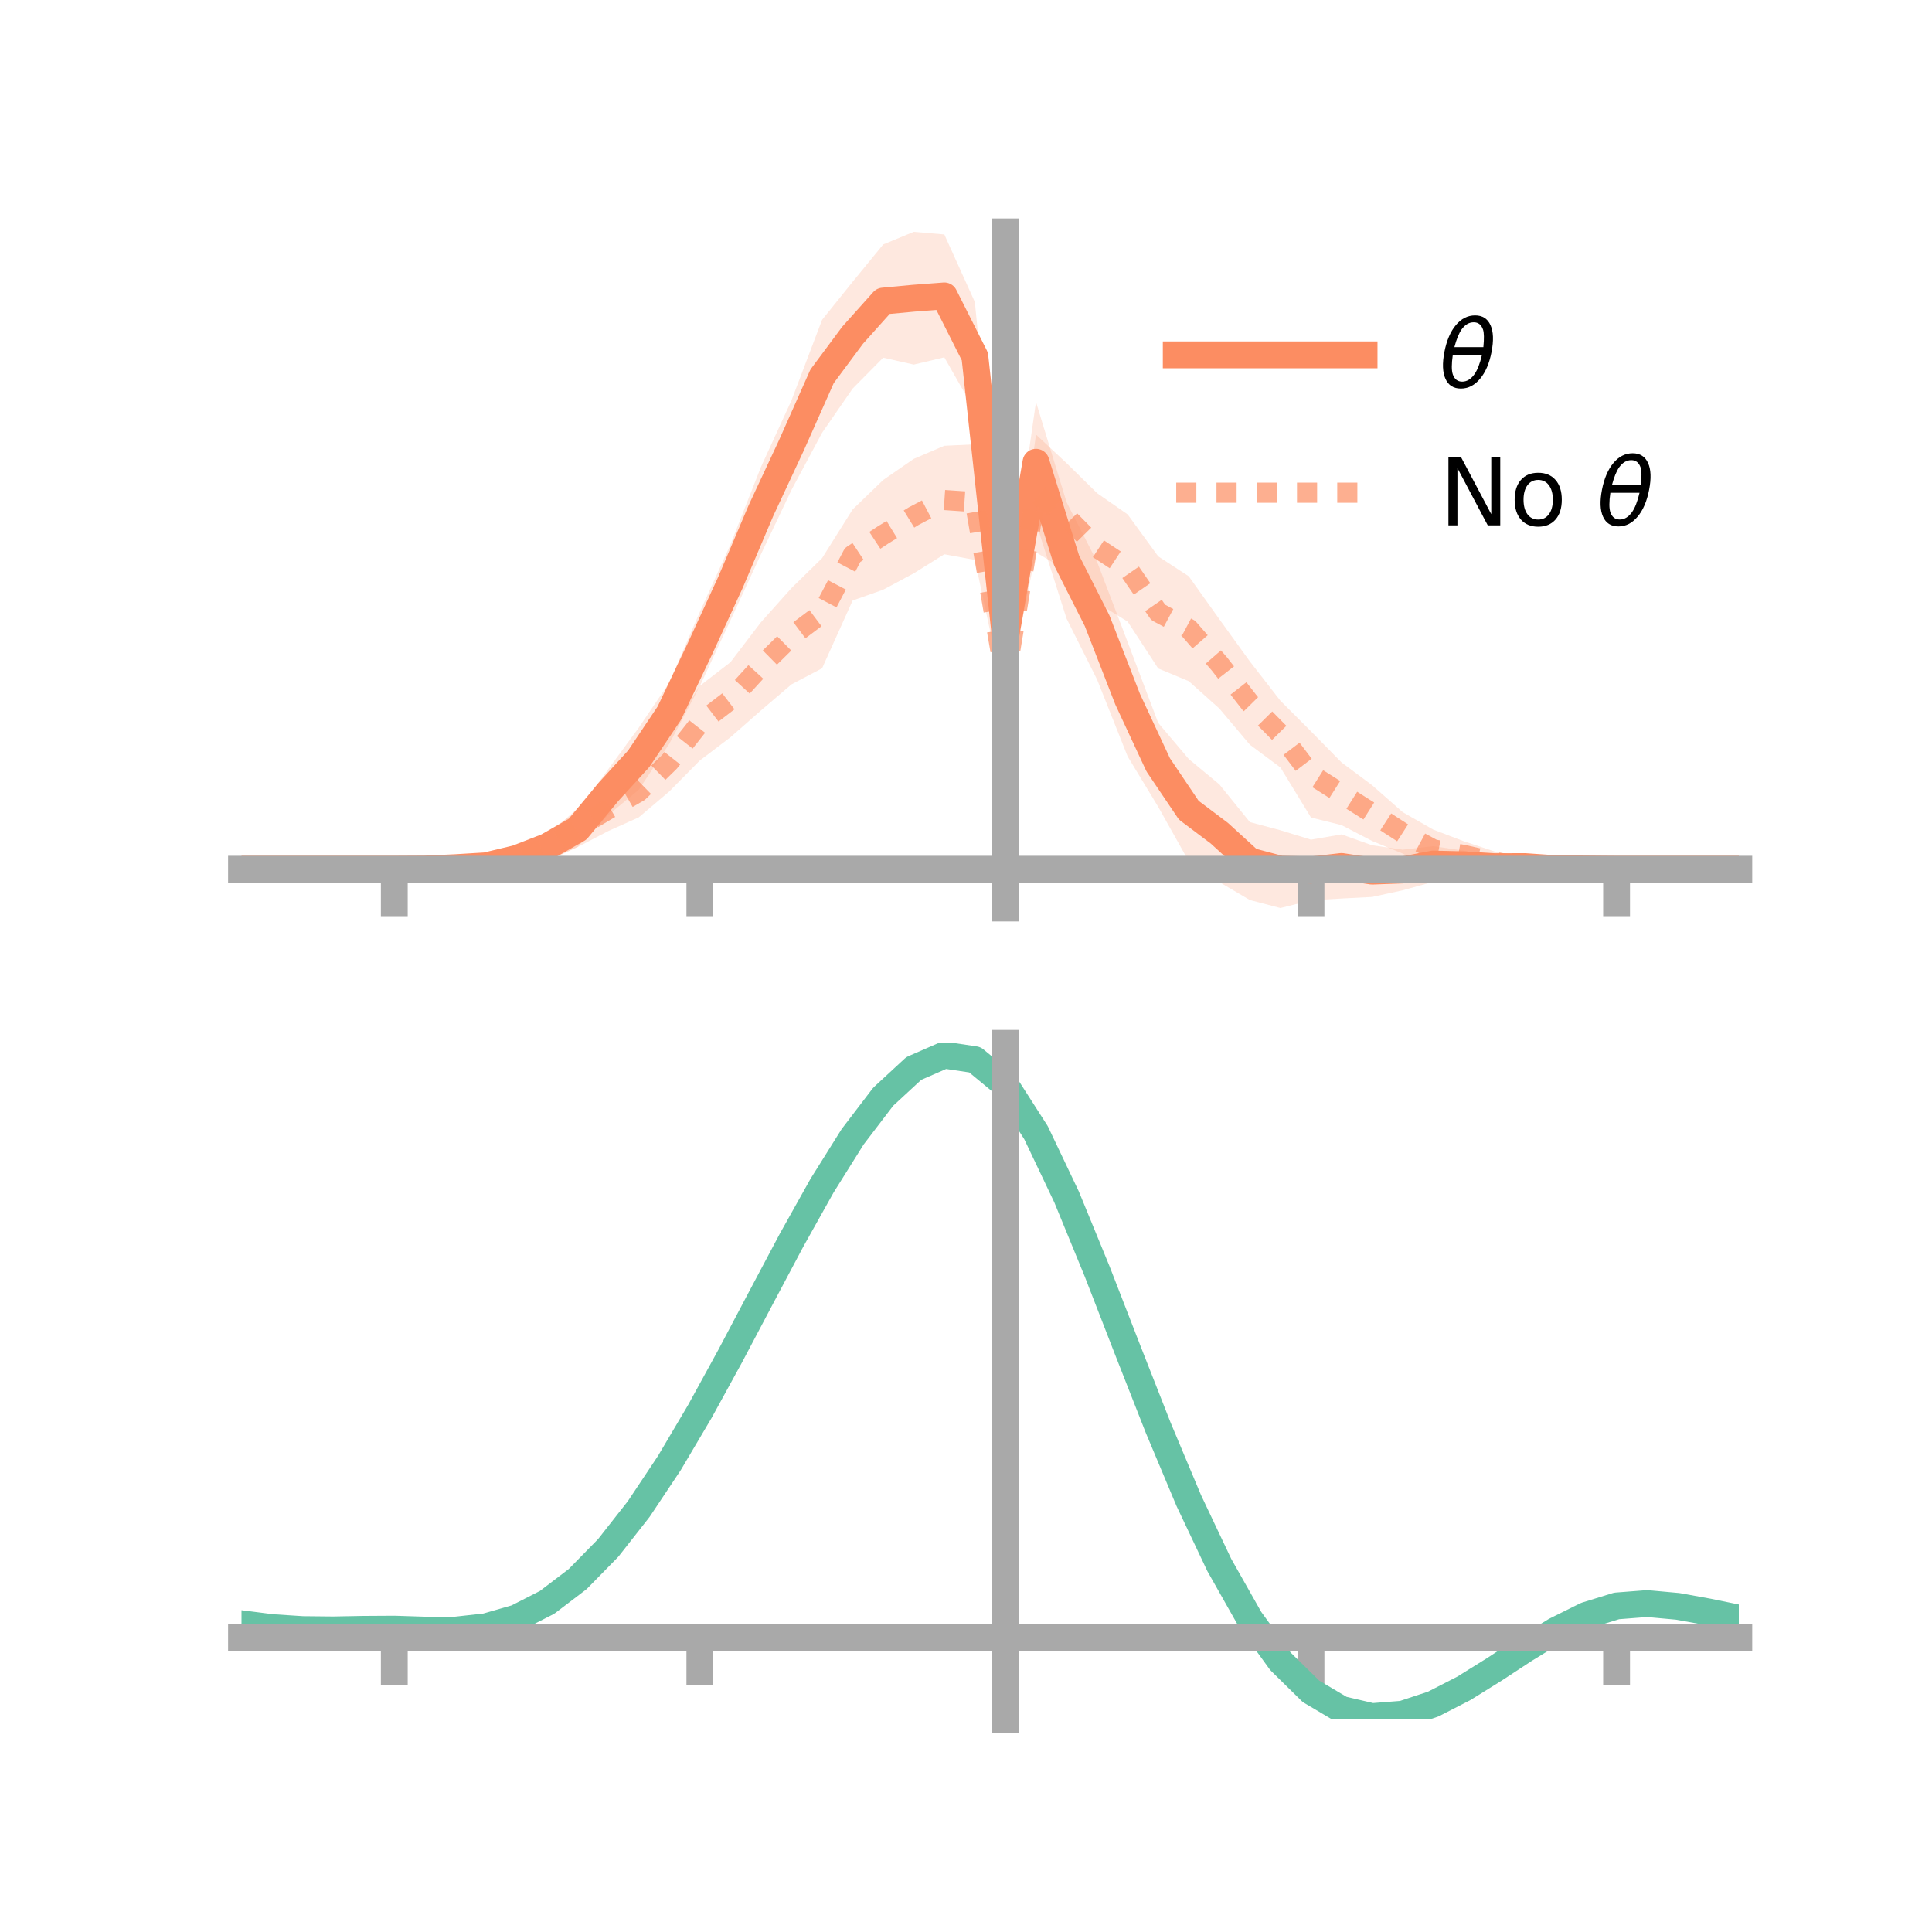 <?xml version="1.0" encoding="utf-8" standalone="no"?>
<!DOCTYPE svg PUBLIC "-//W3C//DTD SVG 1.1//EN"
  "http://www.w3.org/Graphics/SVG/1.1/DTD/svg11.dtd">
<!-- Created with matplotlib (https://matplotlib.org/) -->
<svg height="144pt" version="1.1" viewBox="0 0 144 144" width="144pt" xmlns="http://www.w3.org/2000/svg" xmlns:xlink="http://www.w3.org/1999/xlink">
 <defs>
  <style type="text/css">*{stroke-linecap:butt;stroke-linejoin:round;}</style>
 </defs>
 <g id="figure_1">
  <g id="patch_1">
   <path d="M 0 144 
L 144 144 
L 144 0 
L 0 0 
z
" style="fill:none;"/>
  </g>
  <g id="axes_1">
   <g id="patch_2">
    <path d="M 18 67.68 
L 129.6 67.68 
L 129.6 17.28 
L 18 17.28 
z
" style="fill:none;"/>
   </g>
   <g id="PolyCollection_1">
    <path clip-path="url(#pc8979ac916)" d="M 18 64.786 
L 18 64.786 
L 20.278 64.786 
L 22.555 64.786 
L 24.833 64.786 
L 27.11 64.786 
L 29.388 64.786 
L 31.665 64.665 
L 33.943 64.428 
L 36.22 64.085 
L 38.498 63.298 
L 40.776 62.008 
L 43.053 60.476 
L 45.331 57.342 
L 47.608 54.239 
L 49.886 50.874 
L 52.163 45.604 
L 54.441 40.593 
L 56.718 34.804 
L 58.996 29.836 
L 61.273 23.839 
L 63.551 21.005 
L 65.829 18.221 
L 68.106 17.28 
L 70.384 17.476 
L 72.661 22.513 
L 74.939 45.877 
L 77.216 29.96 
L 79.494 37.427 
L 81.771 41.874 
L 84.049 47.855 
L 86.327 53.881 
L 88.604 56.574 
L 90.882 58.461 
L 93.159 61.276 
L 95.437 61.883 
L 97.714 62.583 
L 99.992 62.192 
L 102.269 63.002 
L 104.547 63.329 
L 106.824 63.072 
L 109.102 63.401 
L 111.38 63.879 
L 113.657 64.153 
L 115.935 64.462 
L 118.212 64.627 
L 120.49 64.785 
L 122.767 64.786 
L 125.045 64.786 
L 127.322 64.786 
L 129.6 64.786 
L 129.6 64.786 
L 129.6 64.786 
L 127.322 64.786 
L 125.045 64.786 
L 122.767 64.786 
L 120.49 64.787 
L 118.212 64.908 
L 115.935 65.033 
L 113.657 65.026 
L 111.38 65.312 
L 109.102 65.507 
L 106.824 65.726 
L 104.547 66.356 
L 102.269 66.854 
L 99.992 66.97 
L 97.714 67.105 
L 95.437 67.68 
L 93.159 67.084 
L 90.882 65.743 
L 88.604 64.2 
L 86.327 60.138 
L 84.049 56.382 
L 81.771 50.65 
L 79.494 46.102 
L 77.216 38.948 
L 74.939 49.19 
L 72.661 30.629 
L 70.384 26.634 
L 68.106 27.174 
L 65.829 26.66 
L 63.551 28.964 
L 61.273 32.259 
L 58.996 36.511 
L 56.718 41.306 
L 54.441 46.239 
L 52.163 51.129 
L 49.886 55.437 
L 47.608 58.866 
L 45.331 60.75 
L 43.053 63.13 
L 40.776 64.197 
L 38.498 64.678 
L 36.22 64.978 
L 33.943 64.914 
L 31.665 64.881 
L 29.388 64.786 
L 27.11 64.786 
L 24.833 64.786 
L 22.555 64.786 
L 20.278 64.786 
L 18 64.786 
z
" style="fill:#fc8d62;fill-opacity:0.2;"/>
   </g>
   <g id="PolyCollection_2">
    <path clip-path="url(#pc8979ac916)" d="M 18 64.786 
L 18 64.786 
L 20.278 64.786 
L 22.555 64.786 
L 24.833 64.786 
L 27.11 64.786 
L 29.388 64.786 
L 31.665 64.658 
L 33.943 64.315 
L 36.22 63.839 
L 38.498 62.941 
L 40.776 62.291 
L 43.053 60.243 
L 45.331 58.71 
L 47.608 57.115 
L 49.886 54.602 
L 52.163 51.119 
L 54.441 49.36 
L 56.718 46.375 
L 58.996 43.828 
L 61.273 41.6 
L 63.551 37.969 
L 65.829 35.774 
L 68.106 34.201 
L 70.384 33.226 
L 72.661 33.117 
L 74.939 48.955 
L 77.216 32.392 
L 79.494 34.518 
L 81.771 36.758 
L 84.049 38.341 
L 86.327 41.468 
L 88.604 42.954 
L 90.882 46.149 
L 93.159 49.301 
L 95.437 52.232 
L 97.714 54.508 
L 99.992 56.829 
L 102.269 58.525 
L 104.547 60.532 
L 106.824 61.833 
L 109.102 62.703 
L 111.38 63.457 
L 113.657 64.001 
L 115.935 64.528 
L 118.212 64.704 
L 120.49 64.785 
L 122.767 64.786 
L 125.045 64.786 
L 127.322 64.786 
L 129.6 64.786 
L 129.6 64.786 
L 129.6 64.786 
L 127.322 64.786 
L 125.045 64.786 
L 122.767 64.786 
L 120.49 64.787 
L 118.212 64.87 
L 115.935 65.074 
L 113.657 65.231 
L 111.38 65.025 
L 109.102 64.745 
L 106.824 64.779 
L 104.547 63.62 
L 102.269 62.683 
L 99.992 61.499 
L 97.714 60.934 
L 95.437 57.205 
L 93.159 55.507 
L 90.882 52.808 
L 88.604 50.771 
L 86.327 49.824 
L 84.049 46.332 
L 81.771 44.919 
L 79.494 42.534 
L 77.216 41.167 
L 74.939 52.364 
L 72.661 41.73 
L 70.384 41.311 
L 68.106 42.733 
L 65.829 43.953 
L 63.551 44.758 
L 61.273 49.812 
L 58.996 51.007 
L 56.718 52.953 
L 54.441 54.953 
L 52.163 56.682 
L 49.886 58.988 
L 47.608 60.921 
L 45.331 61.944 
L 43.053 63.133 
L 40.776 64.126 
L 38.498 64.661 
L 36.22 64.893 
L 33.943 64.843 
L 31.665 64.859 
L 29.388 64.786 
L 27.11 64.786 
L 24.833 64.786 
L 22.555 64.786 
L 20.278 64.786 
L 18 64.786 
z
" style="fill:#fc8d62;fill-opacity:0.2;"/>
   </g>
   <g id="matplotlib.axis_1">
    <g id="xtick_1">
     <g id="line2d_1">
      <defs>
       <path d="M 0 0 
L 0 3.5 
" id="m771147748b" style="stroke:#a9a9a9;stroke-width:2;"/>
      </defs>
      <g>
       <use style="fill:#a9a9a9;stroke:#a9a9a9;stroke-width:2;" x="29.388" xlink:href="#m771147748b" y="64.786"/>
      </g>
     </g>
    </g>
    <g id="xtick_2">
     <g id="line2d_2">
      <g>
       <use style="fill:#a9a9a9;stroke:#a9a9a9;stroke-width:2;" x="52.163" xlink:href="#m771147748b" y="64.786"/>
      </g>
     </g>
    </g>
    <g id="xtick_3">
     <g id="line2d_3">
      <g>
       <use style="fill:#a9a9a9;stroke:#a9a9a9;stroke-width:2;" x="74.939" xlink:href="#m771147748b" y="64.786"/>
      </g>
     </g>
    </g>
    <g id="xtick_4">
     <g id="line2d_4">
      <g>
       <use style="fill:#a9a9a9;stroke:#a9a9a9;stroke-width:2;" x="97.714" xlink:href="#m771147748b" y="64.786"/>
      </g>
     </g>
    </g>
    <g id="xtick_5">
     <g id="line2d_5">
      <g>
       <use style="fill:#a9a9a9;stroke:#a9a9a9;stroke-width:2;" x="120.49" xlink:href="#m771147748b" y="64.786"/>
      </g>
     </g>
    </g>
   </g>
   <g id="matplotlib.axis_2"/>
   <g id="line2d_6">
    <path clip-path="url(#pc8979ac916)" d="M 18 64.786 
L 20.278 64.786 
L 22.555 64.786 
L 24.833 64.786 
L 27.11 64.786 
L 29.388 64.786 
L 31.665 64.773 
L 33.943 64.671 
L 36.22 64.532 
L 38.498 63.988 
L 40.776 63.103 
L 43.053 61.803 
L 45.331 59.046 
L 47.608 56.553 
L 49.886 53.155 
L 52.163 48.366 
L 54.441 43.416 
L 56.718 38.055 
L 58.996 33.174 
L 61.273 28.049 
L 63.551 24.984 
L 65.829 22.44 
L 68.106 22.227 
L 70.384 22.055 
L 72.661 26.571 
L 74.939 47.533 
L 77.216 34.454 
L 79.494 41.765 
L 81.771 46.262 
L 84.049 52.118 
L 86.327 57.009 
L 88.604 60.387 
L 90.882 62.102 
L 93.159 64.18 
L 95.437 64.782 
L 97.714 64.844 
L 99.992 64.581 
L 102.269 64.928 
L 104.547 64.842 
L 106.824 64.399 
L 109.102 64.454 
L 111.38 64.595 
L 113.657 64.59 
L 115.935 64.748 
L 118.212 64.767 
L 120.49 64.786 
L 122.767 64.786 
L 125.045 64.786 
L 127.322 64.786 
L 129.6 64.786 
" style="fill:none;stroke:#fc8d62;stroke-linecap:square;stroke-width:2;"/>
   </g>
   <g id="line2d_7">
    <path clip-path="url(#pc8979ac916)" d="M 18 64.786 
L 20.278 64.786 
L 22.555 64.786 
L 24.833 64.786 
L 27.11 64.786 
L 29.388 64.786 
L 31.665 64.758 
L 33.943 64.579 
L 36.22 64.366 
L 38.498 63.801 
L 40.776 63.209 
L 43.053 61.688 
L 45.331 60.327 
L 47.608 59.018 
L 49.886 56.795 
L 52.163 53.9 
L 54.441 52.156 
L 56.718 49.664 
L 58.996 47.417 
L 61.273 45.706 
L 63.551 41.363 
L 65.829 39.863 
L 68.106 38.467 
L 70.384 37.268 
L 72.661 37.424 
L 74.939 50.659 
L 77.216 36.78 
L 79.494 38.526 
L 81.771 40.838 
L 84.049 42.337 
L 86.327 45.646 
L 88.604 46.862 
L 90.882 49.479 
L 93.159 52.404 
L 95.437 54.718 
L 97.714 57.721 
L 99.992 59.164 
L 102.269 60.604 
L 104.547 62.076 
L 106.824 63.306 
L 109.102 63.724 
L 111.38 64.241 
L 113.657 64.616 
L 115.935 64.801 
L 118.212 64.787 
L 120.49 64.786 
L 122.767 64.786 
L 125.045 64.786 
L 127.322 64.786 
L 129.6 64.786 
" style="fill:none;stroke:#fc8d62;stroke-dasharray:1.5,1.5;stroke-dashoffset:0;stroke-opacity:0.7;stroke-width:1.5;"/>
   </g>
   <g id="patch_3">
    <path d="M 74.939 67.68 
L 74.939 17.28 
" style="fill:none;stroke:#a9a9a9;stroke-linecap:square;stroke-linejoin:miter;stroke-width:2;"/>
   </g>
   <g id="patch_4">
    <path d="M 129.6 67.68 
L 129.6 17.28 
" style="fill:none;"/>
   </g>
   <g id="patch_5">
    <path d="M 18 64.786 
L 129.6 64.786 
" style="fill:none;stroke:#a9a9a9;stroke-linecap:square;stroke-linejoin:miter;stroke-width:2;"/>
   </g>
   <g id="patch_6">
    <path d="M 18 17.28 
L 129.6 17.28 
" style="fill:none;"/>
   </g>
   <g id="legend_1">
    <g id="line2d_8">
     <path d="M 87.67 26.449 
L 101.67 26.449 
" style="fill:none;stroke:#fc8d62;stroke-linecap:square;stroke-width:2;"/>
    </g>
    <g id="line2d_9"/>
    <g id="text_1">
     <!-- $\theta$ -->
     <g transform="translate(107.27 28.899)scale(0.07 -0.07)">
      <defs>
       <path d="M 45.516 34.672 
L 14.453 34.672 
Q 12.359 20.062 14.5 13.875 
Q 17.188 6.25 24.469 6.25 
Q 31.781 6.25 37.359 13.922 
Q 42.234 20.656 45.516 34.672 
z
M 47.016 42.969 
Q 48.344 56.844 46.625 61.719 
Q 43.953 69.438 36.766 69.438 
Q 29.297 69.438 23.828 61.812 
Q 19.531 55.672 16.156 42.969 
z
M 38.188 76.766 
Q 49.906 76.766 54.594 66.406 
Q 59.281 56.109 55.719 37.844 
Q 52.203 19.625 43.453 9.281 
Q 34.766 -1.125 23.047 -1.125 
Q 11.281 -1.125 6.641 9.281 
Q 2 19.625 5.516 37.844 
Q 9.078 56.109 17.719 66.406 
Q 26.422 76.766 38.188 76.766 
z
" id="DejaVuSans-Oblique-952"/>
      </defs>
      <use transform="translate(0 0.234)" xlink:href="#DejaVuSans-Oblique-952"/>
     </g>
    </g>
    <g id="line2d_10">
     <path d="M 87.67 36.724 
L 101.67 36.724 
" style="fill:none;stroke:#fc8d62;stroke-dasharray:1.5,1.5;stroke-dashoffset:0;stroke-opacity:0.7;stroke-width:1.5;"/>
    </g>
    <g id="line2d_11"/>
    <g id="text_2">
     <!-- No $\theta$ -->
     <g transform="translate(107.27 39.174)scale(0.07 -0.07)">
      <defs>
       <path d="M 9.812 72.906 
L 23.094 72.906 
L 55.422 11.922 
L 55.422 72.906 
L 64.984 72.906 
L 64.984 0 
L 51.703 0 
L 19.391 60.984 
L 19.391 0 
L 9.812 0 
z
" id="DejaVuSans-78"/>
       <path d="M 30.609 48.391 
Q 23.391 48.391 19.188 42.75 
Q 14.984 37.109 14.984 27.297 
Q 14.984 17.484 19.156 11.844 
Q 23.344 6.203 30.609 6.203 
Q 37.797 6.203 41.984 11.859 
Q 46.188 17.531 46.188 27.297 
Q 46.188 37.016 41.984 42.703 
Q 37.797 48.391 30.609 48.391 
z
M 30.609 56 
Q 42.328 56 49.016 48.375 
Q 55.719 40.766 55.719 27.297 
Q 55.719 13.875 49.016 6.219 
Q 42.328 -1.422 30.609 -1.422 
Q 18.844 -1.422 12.172 6.219 
Q 5.516 13.875 5.516 27.297 
Q 5.516 40.766 12.172 48.375 
Q 18.844 56 30.609 56 
z
" id="DejaVuSans-111"/>
       <path id="DejaVuSans-32"/>
      </defs>
      <use transform="translate(0 0.234)" xlink:href="#DejaVuSans-78"/>
      <use transform="translate(74.805 0.234)" xlink:href="#DejaVuSans-111"/>
      <use transform="translate(135.986 0.234)" xlink:href="#DejaVuSans-32"/>
      <use transform="translate(167.773 0.234)" xlink:href="#DejaVuSans-Oblique-952"/>
     </g>
    </g>
   </g>
  </g>
  <g id="axes_2">
   <g id="patch_7">
    <path d="M 18 128.16 
L 129.6 128.16 
L 129.6 77.76 
L 18 77.76 
z
" style="fill:none;"/>
   </g>
   <g id="PolyCollection_3">
    <path clip-path="url(#p8218706773)" d="M 18 121.061 
L 18 120.984 
L 20.278 121.285 
L 22.555 121.433 
L 24.833 121.452 
L 27.11 121.405 
L 29.388 121.388 
L 31.665 121.46 
L 33.943 121.461 
L 36.22 121.207 
L 38.498 120.55 
L 40.776 119.376 
L 43.053 117.612 
L 45.331 115.237 
L 47.608 112.269 
L 49.886 108.769 
L 52.163 104.831 
L 54.441 100.581 
L 56.718 96.177 
L 58.996 91.799 
L 61.273 87.649 
L 63.551 83.942 
L 65.829 80.905 
L 68.106 78.768 
L 70.384 77.76 
L 72.661 78.109 
L 74.939 80.022 
L 77.216 83.622 
L 79.494 88.476 
L 81.771 94.101 
L 84.049 100.048 
L 86.327 105.932 
L 88.604 111.435 
L 90.882 116.313 
L 93.159 120.395 
L 95.437 123.581 
L 97.714 125.837 
L 99.992 127.193 
L 102.269 127.728 
L 104.547 127.556 
L 106.824 126.817 
L 109.102 125.668 
L 111.38 124.276 
L 113.657 122.809 
L 115.935 121.434 
L 118.212 120.314 
L 120.49 119.613 
L 122.767 119.438 
L 125.045 119.653 
L 127.322 120.077 
L 129.6 120.558 
L 129.6 120.662 
L 129.6 120.662 
L 127.322 120.207 
L 125.045 119.805 
L 122.767 119.603 
L 120.49 119.784 
L 118.212 120.492 
L 115.935 121.637 
L 113.657 123.056 
L 111.38 124.576 
L 109.102 126.018 
L 106.824 127.208 
L 104.547 127.974 
L 102.269 128.16 
L 99.992 127.633 
L 97.714 126.291 
L 95.437 124.071 
L 93.159 120.958 
L 90.882 116.986 
L 88.604 112.248 
L 86.327 106.905 
L 84.049 101.19 
L 81.771 95.408 
L 79.494 89.937 
L 77.216 85.213 
L 74.939 81.711 
L 72.661 79.857 
L 70.384 79.525 
L 68.106 80.508 
L 65.829 82.581 
L 63.551 85.516 
L 61.273 89.09 
L 58.996 93.082 
L 56.718 97.284 
L 54.441 101.504 
L 52.163 105.569 
L 49.886 109.332 
L 47.608 112.674 
L 45.331 115.509 
L 43.053 117.784 
L 40.776 119.486 
L 38.498 120.636 
L 36.22 121.29 
L 33.943 121.543 
L 31.665 121.541 
L 29.388 121.468 
L 27.11 121.48 
L 24.833 121.517 
L 22.555 121.489 
L 20.278 121.343 
L 18 121.061 
z
" style="fill:#66c2a5;fill-opacity:0.2;"/>
   </g>
   <g id="matplotlib.axis_3">
    <g id="xtick_6">
     <g id="line2d_12">
      <g>
       <use style="fill:#a9a9a9;stroke:#a9a9a9;stroke-width:2;" x="29.388" xlink:href="#m771147748b" y="122.074"/>
      </g>
     </g>
    </g>
    <g id="xtick_7">
     <g id="line2d_13">
      <g>
       <use style="fill:#a9a9a9;stroke:#a9a9a9;stroke-width:2;" x="52.163" xlink:href="#m771147748b" y="122.074"/>
      </g>
     </g>
    </g>
    <g id="xtick_8">
     <g id="line2d_14">
      <g>
       <use style="fill:#a9a9a9;stroke:#a9a9a9;stroke-width:2;" x="74.939" xlink:href="#m771147748b" y="122.074"/>
      </g>
     </g>
    </g>
    <g id="xtick_9">
     <g id="line2d_15">
      <g>
       <use style="fill:#a9a9a9;stroke:#a9a9a9;stroke-width:2;" x="97.714" xlink:href="#m771147748b" y="122.074"/>
      </g>
     </g>
    </g>
    <g id="xtick_10">
     <g id="line2d_16">
      <g>
       <use style="fill:#a9a9a9;stroke:#a9a9a9;stroke-width:2;" x="120.49" xlink:href="#m771147748b" y="122.074"/>
      </g>
     </g>
    </g>
   </g>
   <g id="matplotlib.axis_4"/>
   <g id="line2d_17">
    <path clip-path="url(#p8218706773)" d="M 18 121.023 
L 20.278 121.314 
L 22.555 121.461 
L 24.833 121.484 
L 27.11 121.442 
L 29.388 121.428 
L 31.665 121.5 
L 33.943 121.502 
L 36.22 121.248 
L 38.498 120.593 
L 40.776 119.431 
L 43.053 117.698 
L 45.331 115.373 
L 47.608 112.472 
L 49.886 109.051 
L 52.163 105.2 
L 54.441 101.043 
L 56.718 96.731 
L 58.996 92.44 
L 61.273 88.369 
L 63.551 84.729 
L 65.829 81.743 
L 68.106 79.638 
L 70.384 78.643 
L 72.661 78.983 
L 74.939 80.866 
L 77.216 84.418 
L 79.494 89.207 
L 81.771 94.754 
L 84.049 100.619 
L 86.327 106.418 
L 88.604 111.842 
L 90.882 116.65 
L 93.159 120.677 
L 95.437 123.826 
L 97.714 126.064 
L 99.992 127.413 
L 102.269 127.944 
L 104.547 127.765 
L 106.824 127.012 
L 109.102 125.843 
L 111.38 124.426 
L 113.657 122.933 
L 115.935 121.536 
L 118.212 120.403 
L 120.49 119.698 
L 122.767 119.521 
L 125.045 119.729 
L 127.322 120.142 
L 129.6 120.61 
" style="fill:none;stroke:#66c2a5;stroke-linecap:square;stroke-width:2;"/>
   </g>
   <g id="patch_8">
    <path d="M 74.939 128.16 
L 74.939 77.76 
" style="fill:none;stroke:#a9a9a9;stroke-linecap:square;stroke-linejoin:miter;stroke-width:2;"/>
   </g>
   <g id="patch_9">
    <path d="M 129.6 128.16 
L 129.6 77.76 
" style="fill:none;"/>
   </g>
   <g id="patch_10">
    <path d="M 18 122.074 
L 129.6 122.074 
" style="fill:none;stroke:#a9a9a9;stroke-linecap:square;stroke-linejoin:miter;stroke-width:2;"/>
   </g>
   <g id="patch_11">
    <path d="M 18 77.76 
L 129.6 77.76 
" style="fill:none;"/>
   </g>
  </g>
 </g>
 <defs>
  <clipPath id="pc8979ac916">
   <rect height="50.4" width="111.6" x="18" y="17.28"/>
  </clipPath>
  <clipPath id="p8218706773">
   <rect height="50.4" width="111.6" x="18" y="77.76"/>
  </clipPath>
 </defs>
</svg>

